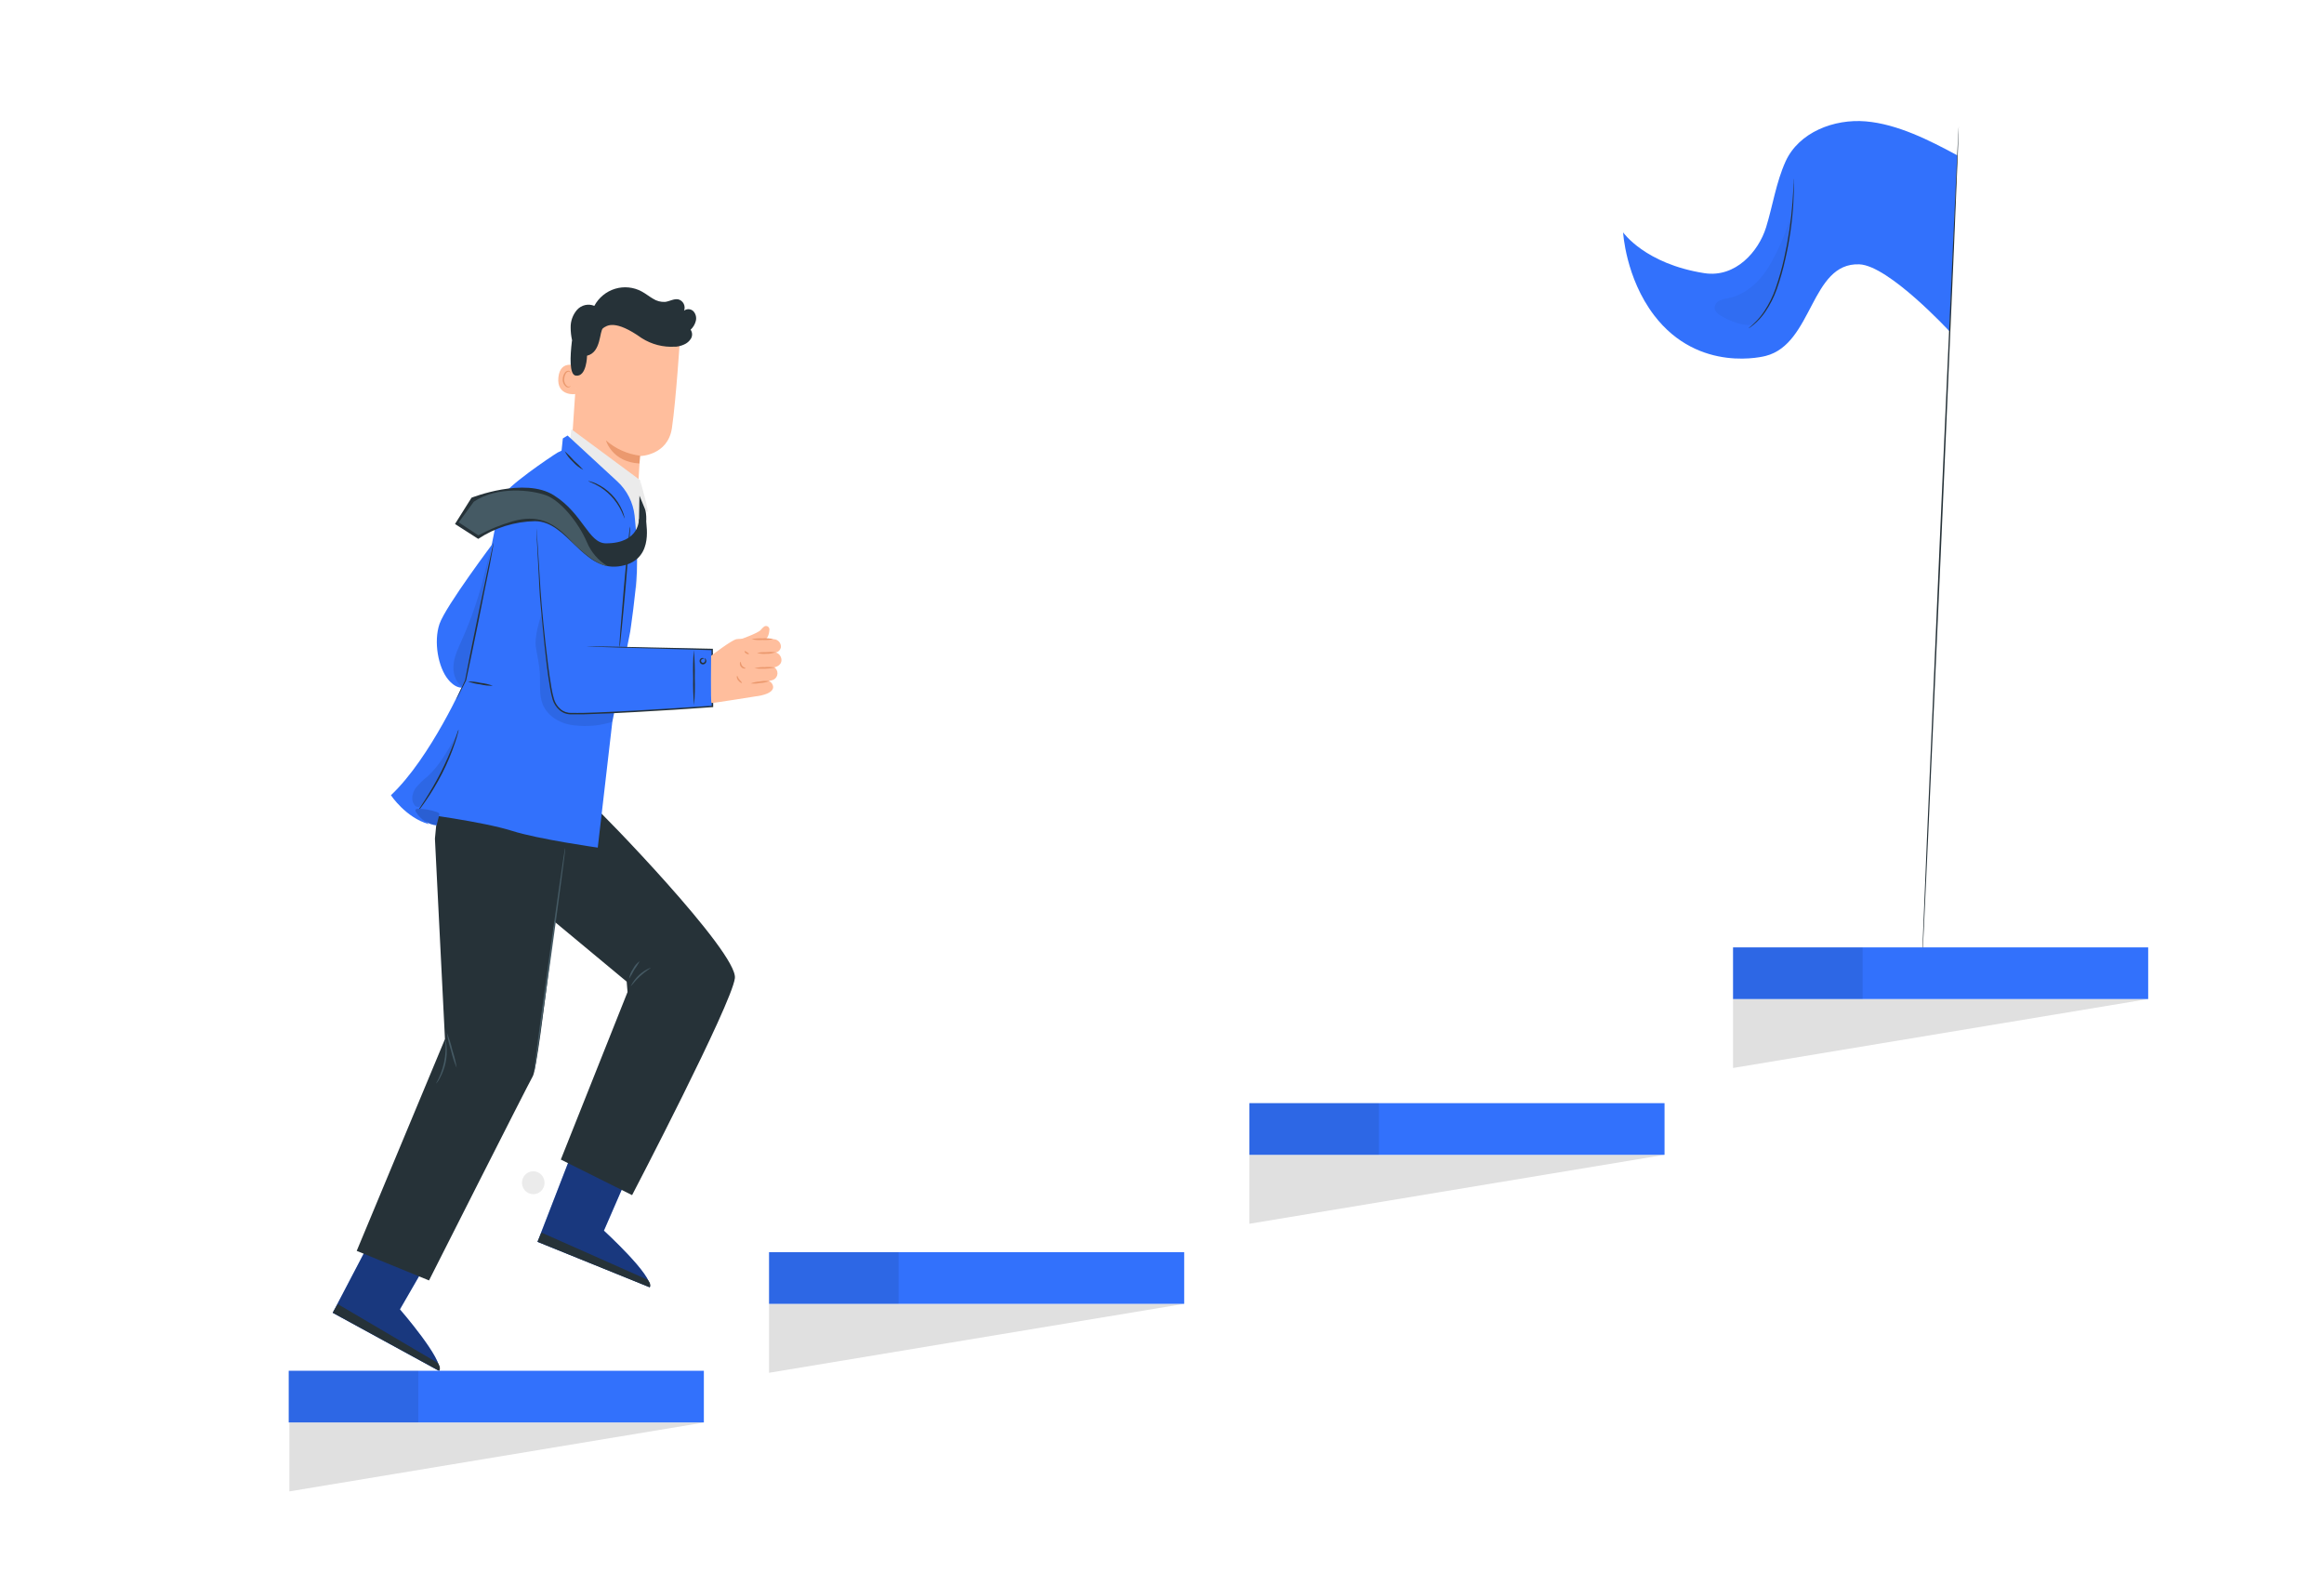 <svg width="238" height="161" viewBox="0 0 238 161" fill="none" xmlns="http://www.w3.org/2000/svg">
<path d="M64.419 120.106L61.845 126.028C61.845 126.028 66.922 130.671 66.542 131.824L55.048 127.171L58.684 117.778L64.419 120.106Z" fill="#3271FC"/>
<path opacity="0.5" d="M64.419 120.106L61.845 126.028C61.845 126.028 66.922 130.671 66.542 131.824L55.048 127.171L58.684 117.778L64.419 120.106Z" fill="black"/>
<path d="M55.048 127.167L55.451 126.224L66.323 131.054C66.323 131.054 66.745 131.485 66.545 131.83L55.048 127.167Z" fill="#263238"/>
<path d="M44.179 128.501L40.955 134.087C40.955 134.087 45.468 139.284 44.972 140.392L34.075 134.441L38.743 125.516L44.179 128.501Z" fill="#3271FC"/>
<path opacity="0.5" d="M44.179 128.501L40.955 134.087C40.955 134.087 45.468 139.284 44.972 140.392L34.075 134.441L38.743 125.516L44.179 128.501Z" fill="black"/>
<path d="M34.075 134.425L34.589 133.546L44.839 139.581C44.839 139.581 45.211 140.06 44.972 140.376L34.075 134.425Z" fill="#263238"/>
<path d="M58.237 50.158L65.301 50.718L65.536 46.706C65.536 46.706 68.392 46.664 68.811 43.84C69.229 41.016 69.655 34.454 69.655 34.454C68.165 33.537 66.462 33.04 64.721 33.015C62.979 32.989 61.262 33.436 59.748 34.309L59.291 34.573L58.237 50.158Z" fill="#FFBE9D"/>
<path d="M65.545 46.664C64.254 46.505 63.039 45.961 62.054 45.099C62.054 45.099 62.67 47.321 65.488 47.463L65.545 46.664Z" fill="#EB996E"/>
<path d="M59.227 37.548C59.183 37.519 57.39 36.698 57.184 38.643C56.977 40.588 58.941 40.395 58.951 40.34C58.961 40.285 59.227 37.548 59.227 37.548Z" fill="#FFBE9D"/>
<path d="M58.443 39.538C58.443 39.538 58.408 39.558 58.348 39.58C58.266 39.605 58.177 39.597 58.1 39.558C57.982 39.466 57.891 39.344 57.835 39.204C57.779 39.064 57.761 38.912 57.783 38.762C57.795 38.596 57.844 38.434 57.926 38.289C57.951 38.23 57.989 38.179 58.038 38.138C58.086 38.098 58.144 38.07 58.205 38.057C58.245 38.051 58.285 38.06 58.319 38.081C58.354 38.102 58.38 38.135 58.392 38.173C58.411 38.228 58.392 38.267 58.392 38.27C58.392 38.273 58.437 38.244 58.431 38.16C58.425 38.111 58.402 38.066 58.367 38.031C58.344 38.008 58.316 37.989 58.285 37.977C58.255 37.965 58.222 37.959 58.189 37.961C58.109 37.968 58.032 37.996 57.965 38.043C57.899 38.089 57.845 38.151 57.809 38.225C57.709 38.384 57.649 38.565 57.634 38.753C57.607 38.925 57.63 39.101 57.701 39.26C57.772 39.419 57.888 39.552 58.034 39.645C58.084 39.667 58.139 39.678 58.194 39.675C58.25 39.672 58.303 39.656 58.351 39.629C58.437 39.587 58.45 39.545 58.443 39.538Z" fill="#EB996E"/>
<path d="M71.26 32.86C71.303 32.687 71.303 32.506 71.259 32.334C71.215 32.161 71.129 32.002 71.01 31.872C70.884 31.749 70.719 31.675 70.545 31.664C70.37 31.653 70.198 31.705 70.058 31.81C70.1 31.696 70.118 31.574 70.111 31.452C70.103 31.33 70.071 31.211 70.016 31.102C69.96 30.993 69.883 30.898 69.79 30.821C69.696 30.745 69.587 30.689 69.471 30.658C69.02 30.564 68.582 30.857 68.125 30.915C67.677 30.944 67.232 30.826 66.856 30.577C66.465 30.352 66.113 30.062 65.716 29.849C64.88 29.396 63.901 29.297 62.992 29.573C62.084 29.848 61.319 30.476 60.864 31.321C60.564 31.197 60.234 31.17 59.918 31.242C59.602 31.315 59.316 31.484 59.097 31.727C58.665 32.223 58.431 32.865 58.44 33.527C58.44 33.968 58.488 34.409 58.583 34.84C58.583 34.876 58.583 34.911 58.567 34.95C58.38 36.508 58.3 38.36 58.951 38.463C60.09 38.643 60.119 36.425 60.119 36.425C61.594 36.077 61.369 33.874 61.763 33.604C62.156 33.333 62.994 32.686 65.71 34.621C66.731 35.272 67.928 35.58 69.131 35.501H69.207H69.226H69.252C69.525 35.471 69.793 35.398 70.045 35.285C70.342 35.163 70.593 34.949 70.762 34.673C70.843 34.534 70.882 34.374 70.876 34.213C70.869 34.052 70.816 33.896 70.724 33.765C70.986 33.523 71.173 33.208 71.26 32.86Z" fill="#263238"/>
<path d="M65.545 49.163L65.231 60.394L58.345 45.354L58.516 43.959L65.545 49.163Z" fill="#EBEBEB"/>
<path d="M60.979 82.731C61.229 82.815 75.576 97.527 75.259 100.171C74.941 102.815 64.733 122.389 64.733 122.389L57.434 118.747L64.266 101.591L64.177 100.525L55.828 93.586L56.276 82.432L60.979 82.731Z" fill="#263238"/>
<path d="M57.888 85.633C57.72 85.887 55.238 109 54.572 110.195C53.905 111.389 43.935 131.125 43.935 131.125L36.531 128.098L45.569 106.411L44.541 85.887L45.096 80.091L56.276 82.432L57.888 85.633Z" fill="#263238"/>
<path d="M54.702 109.802C54.726 109.727 54.742 109.649 54.749 109.57C54.778 109.403 54.813 109.181 54.857 108.904C54.946 108.305 55.073 107.471 55.225 106.447C55.521 104.351 55.927 101.488 56.377 98.326C56.828 95.164 57.196 92.292 57.482 90.199C57.612 89.168 57.72 88.331 57.799 87.732L57.875 87.059C57.883 86.981 57.883 86.902 57.875 86.824C57.875 86.824 57.856 86.905 57.828 87.056C57.799 87.207 57.764 87.445 57.72 87.722L57.355 90.183C57.056 92.276 56.65 95.138 56.203 98.303C55.755 101.469 55.381 104.334 55.099 106.431C54.965 107.458 54.857 108.295 54.781 108.894C54.749 109.174 54.721 109.399 54.702 109.567C54.694 109.645 54.694 109.724 54.702 109.802Z" fill="#455A64"/>
<path d="M45.756 105.748C45.85 106.37 45.994 106.983 46.188 107.58C46.332 108.192 46.527 108.79 46.772 109.367C46.675 108.749 46.527 108.141 46.331 107.548C46.192 106.932 46 106.33 45.756 105.748Z" fill="#455A64"/>
<path d="M44.636 110.984C44.802 110.818 44.939 110.625 45.042 110.414C45.595 109.415 45.835 108.27 45.731 107.129C45.723 106.894 45.676 106.662 45.591 106.444C45.766 108.022 45.432 109.615 44.639 110.984H44.636Z" fill="#455A64"/>
<path d="M66.64 99.096C65.752 99.45 65.023 100.124 64.593 100.989C64.631 101.015 64.987 100.49 65.545 99.971C66.104 99.453 66.675 99.137 66.64 99.096Z" fill="#455A64"/>
<path d="M65.529 98.413C65.233 98.621 64.991 98.899 64.825 99.224C64.612 99.521 64.474 99.866 64.422 100.229C64.617 99.932 64.796 99.625 64.958 99.308C65.165 99.02 65.355 98.722 65.529 98.413Z" fill="#455A64"/>
<path d="M64.539 64.693L62.708 73.921L61.217 86.802C61.217 86.802 55.067 85.929 52.446 85.088C49.406 84.123 42.792 83.279 42.792 83.279L43.909 84.399C41.542 83.726 40.035 81.437 40.035 81.437C44.109 77.602 47.6 69.694 47.6 69.694L50.7 54.07C50.7 54.07 51.17 51.868 51.456 50.886C51.741 49.904 56.447 46.745 57.101 46.346L57.51 46.149L57.64 44.897L58.126 44.6L63.216 49.298C64.208 50.21 64.839 51.458 64.99 52.808C65.205 54.759 65.279 56.723 65.212 58.684C65.152 60.536 64.539 64.693 64.539 64.693Z" fill="#3271FC"/>
<path d="M61.042 48.712C61.042 48.712 63.733 50.177 64.2 51.42C64.666 52.663 63.279 66.29 63.279 66.29L72.949 66.477L72.987 72.321C72.987 72.321 57.631 73.554 57.031 72.711C56.225 71.571 55.286 60.922 55.286 60.922L54.937 53.259C54.937 53.259 55.816 47.418 61.042 48.712Z" fill="#3271FC"/>
<g opacity="0.3">
<path opacity="0.3" d="M62.708 73.921C61.458 74.319 60.138 74.443 58.837 74.285C57.475 74.16 56.089 73.403 55.575 72.115C55.181 71.133 55.346 70.022 55.286 68.963C55.232 68.039 55.01 67.137 54.87 66.226C54.73 65.314 55.187 63.65 55.505 62.764C55.505 62.764 55.847 69.088 56.825 71.745C56.934 72.116 57.14 72.45 57.422 72.711C57.767 72.994 58.243 73.033 58.691 73.065C59.925 73.197 62.902 72.978 62.902 72.978" fill="black"/>
</g>
<path d="M54.943 54.096C54.939 54.143 54.939 54.191 54.943 54.238C54.943 54.334 54.943 54.469 54.959 54.643C54.959 55.01 55 55.535 55.032 56.208C55.064 56.881 55.111 57.722 55.162 58.684C55.213 59.647 55.251 60.752 55.368 61.962C55.486 63.173 55.597 64.5 55.746 65.923C55.895 67.346 56.063 68.866 56.333 70.454C56.396 70.859 56.486 71.26 56.6 71.655C56.731 72.067 56.973 72.435 57.298 72.717C57.631 73.009 58.06 73.164 58.5 73.152C58.926 73.152 59.354 73.152 59.77 73.152C61.496 73.107 63.279 73.02 65.107 72.917C67.852 72.766 70.502 72.595 72.968 72.415H73.037V72.344C73.037 70.267 73.015 68.312 73.002 66.506V66.438H72.936L63.603 66.235L60.995 66.19H60.306C60.151 66.19 60.071 66.19 60.071 66.19C60.071 66.19 60.151 66.19 60.306 66.206L60.992 66.235L63.603 66.319L72.933 66.58L72.866 66.512C72.866 68.316 72.866 70.27 72.885 72.347L72.958 72.27C70.486 72.44 67.84 72.614 65.098 72.766C63.273 72.865 61.49 72.959 59.767 73.004C59.335 73.004 58.91 73.02 58.497 73.004C58.091 73.019 57.694 72.878 57.387 72.608C57.083 72.345 56.858 72.001 56.736 71.616C56.624 71.229 56.536 70.835 56.473 70.438C56.203 68.856 56.032 67.337 55.87 65.93C55.708 64.522 55.584 63.186 55.473 61.975C55.362 60.765 55.308 59.663 55.245 58.7C55.181 57.738 55.13 56.91 55.089 56.228C55.048 55.545 55.01 55.03 54.984 54.666C54.984 54.492 54.962 54.344 54.953 54.257C54.956 54.203 54.953 54.149 54.943 54.096Z" fill="#263238"/>
<path d="M71.083 72.234C71.158 71.292 71.18 70.346 71.149 69.401C71.17 68.455 71.138 67.509 71.054 66.567C70.979 67.51 70.957 68.456 70.987 69.401C70.966 70.346 70.998 71.292 71.083 72.234Z" fill="#263238"/>
<path d="M72.104 67.456C72.124 67.456 72.028 67.333 71.844 67.398C71.79 67.417 71.743 67.451 71.708 67.497C71.673 67.543 71.652 67.598 71.647 67.655C71.639 67.727 71.653 67.8 71.688 67.863C71.723 67.927 71.776 67.977 71.841 68.008C71.906 68.038 71.978 68.047 72.048 68.034C72.118 68.02 72.182 67.985 72.231 67.932C72.272 67.894 72.302 67.846 72.319 67.792C72.336 67.739 72.338 67.681 72.327 67.626C72.282 67.44 72.155 67.401 72.152 67.42C72.149 67.44 72.212 67.507 72.216 67.639C72.216 67.674 72.21 67.708 72.196 67.74C72.182 67.772 72.162 67.8 72.136 67.823C72.105 67.849 72.068 67.866 72.028 67.872C71.989 67.878 71.948 67.874 71.911 67.858C71.876 67.84 71.846 67.812 71.826 67.778C71.805 67.744 71.794 67.705 71.793 67.665C71.794 67.631 71.804 67.599 71.821 67.57C71.838 67.541 71.863 67.517 71.892 67.501C72.003 67.433 72.095 67.475 72.104 67.456Z" fill="#263238"/>
<path d="M50.653 55.41C50.653 55.41 45.62 62.085 45.007 63.901C44.395 65.717 44.868 68.332 45.893 69.581C46.918 70.83 47.743 70.322 47.743 70.322L50.653 55.41Z" fill="#3271FC"/>
<path d="M47.917 69.787C48.327 69.937 48.753 70.038 49.187 70.087C49.609 70.188 50.041 70.235 50.475 70.228C50.065 70.078 49.639 69.977 49.206 69.929C48.784 69.828 48.351 69.78 47.917 69.787Z" fill="#263238"/>
<path d="M46.965 74.704C46.908 74.816 46.863 74.934 46.829 75.055C46.753 75.287 46.638 75.615 46.489 76.021C46.099 77.078 45.647 78.112 45.138 79.115C44.624 80.116 44.061 81.09 43.449 82.033C43.214 82.397 43.021 82.677 42.884 82.886C42.807 82.985 42.741 83.093 42.688 83.208C42.78 83.123 42.863 83.028 42.935 82.925C43.084 82.735 43.294 82.454 43.541 82.097C44.185 81.172 44.766 80.204 45.28 79.199C45.795 78.191 46.234 77.145 46.594 76.069C46.73 75.657 46.832 75.319 46.889 75.084C46.931 74.961 46.957 74.834 46.965 74.704Z" fill="#263238"/>
<g opacity="0.3">
<path opacity="0.3" d="M46.616 75.496C45.817 76.939 44.998 78.394 43.786 79.511C43.327 79.865 42.912 80.272 42.548 80.725C42.231 81.205 42.082 81.875 42.393 82.368C42.439 82.459 42.512 82.535 42.601 82.584C42.691 82.632 42.793 82.653 42.894 82.641C43.027 82.59 43.138 82.494 43.211 82.371C44.729 80.387 45.863 78.13 46.553 75.718" fill="black"/>
</g>
<g opacity="0.3">
<path opacity="0.3" d="M47.283 70.296C46.594 69.793 46.353 68.84 46.454 67.984C46.556 67.127 46.943 66.342 47.289 65.559C48.335 63.219 49.154 60.782 49.736 58.282L50.227 56.431L47.74 69.632L47.283 70.296Z" fill="black"/>
</g>
<path d="M59.732 48.12C59.435 47.783 59.117 47.465 58.78 47.17C58.482 46.828 58.164 46.506 57.828 46.204C58.039 46.605 58.319 46.966 58.653 47.27C58.957 47.618 59.323 47.907 59.732 48.12Z" fill="#263238"/>
<path d="M60.239 49.266C60.239 49.295 60.531 49.385 60.976 49.607C62.142 50.194 63.081 51.16 63.644 52.351C63.86 52.805 63.962 53.108 63.962 53.101C63.963 53.026 63.951 52.95 63.927 52.879C63.878 52.682 63.814 52.489 63.736 52.303C63.212 51.052 62.237 50.051 61.011 49.504C60.828 49.423 60.639 49.356 60.446 49.305C60.38 49.28 60.31 49.267 60.239 49.266Z" fill="#263238"/>
<path d="M46.73 71.626C46.763 71.587 46.789 71.543 46.81 71.497L47.01 71.114C47.191 70.756 47.435 70.27 47.736 69.677C48.054 68.216 48.495 66.084 48.98 63.711C49.431 61.46 49.821 59.435 50.139 57.96L50.456 56.212C50.488 56.022 50.516 55.864 50.538 55.735C50.552 55.68 50.557 55.624 50.554 55.568C50.533 55.619 50.517 55.673 50.507 55.728C50.478 55.854 50.44 56.012 50.396 56.202C50.3 56.633 50.17 57.219 50.015 57.937C49.697 59.425 49.285 61.447 48.822 63.679C48.336 66.052 47.911 68.187 47.629 69.658C47.346 70.26 47.118 70.753 46.95 71.117L46.772 71.513C46.754 71.549 46.741 71.587 46.73 71.626Z" fill="#263238"/>
<path d="M63.444 66.287C63.485 66.129 63.51 65.967 63.521 65.804C63.556 65.463 63.603 65.015 63.66 64.477C63.774 63.36 63.92 61.811 64.07 60.105C64.219 58.398 64.346 56.846 64.431 55.722C64.469 55.184 64.498 54.737 64.523 54.395C64.538 54.233 64.538 54.069 64.523 53.906C64.487 54.065 64.463 54.226 64.45 54.389C64.415 54.73 64.368 55.178 64.308 55.716C64.197 56.833 64.05 58.379 63.901 60.088C63.752 61.798 63.625 63.347 63.54 64.468C63.502 65.005 63.473 65.453 63.448 65.797C63.435 65.96 63.434 66.124 63.444 66.287Z" fill="#263238"/>
<path d="M72.825 67.159C72.825 67.159 74.913 65.549 75.421 65.456C75.811 65.382 78.137 65.424 79.206 65.456C79.406 65.454 79.599 65.532 79.742 65.673C79.886 65.814 79.969 66.007 79.974 66.21C79.977 66.235 79.977 66.261 79.974 66.287C79.948 66.415 79.886 66.534 79.796 66.628C79.706 66.723 79.592 66.79 79.467 66.821C79.629 66.874 79.77 66.978 79.871 67.117C79.972 67.257 80.027 67.425 80.028 67.597C80.028 68.209 79.308 68.338 79.308 68.338L79.413 68.435C79.503 68.528 79.567 68.643 79.599 68.77C79.63 68.896 79.627 69.029 79.591 69.154C79.555 69.279 79.486 69.393 79.392 69.482C79.298 69.571 79.183 69.633 79.057 69.662L78.74 69.739C78.862 69.789 78.967 69.872 79.045 69.98C79.123 70.087 79.17 70.214 79.181 70.347C79.181 71.152 77.379 71.313 77.379 71.313C77.379 71.313 72.958 72.025 72.863 71.993C72.768 71.96 72.825 67.159 72.825 67.159Z" fill="#FFBE9D"/>
<path d="M78.797 64.49C78.778 64.757 78.715 65.324 78.27 65.579L75.805 65.482C75.805 65.482 77.639 64.838 77.902 64.516C78.004 64.384 78.123 64.266 78.254 64.165C78.309 64.128 78.373 64.107 78.439 64.105C78.505 64.103 78.57 64.12 78.627 64.154C78.684 64.188 78.73 64.237 78.76 64.297C78.79 64.356 78.803 64.424 78.797 64.49Z" fill="#FFBE9D"/>
<path d="M76.966 65.456C77.334 65.544 77.713 65.572 78.089 65.537C78.466 65.559 78.843 65.532 79.213 65.456C78.843 65.372 78.464 65.345 78.086 65.376C77.711 65.356 77.335 65.384 76.966 65.456Z" fill="#EB996E"/>
<path d="M77.518 66.854C77.831 66.956 78.162 66.99 78.489 66.953C78.815 66.966 79.139 66.908 79.441 66.783C79.12 66.747 78.795 66.747 78.473 66.783C78.153 66.77 77.833 66.794 77.518 66.854Z" fill="#EB996E"/>
<path d="M76.265 66.673C76.227 66.699 76.265 66.834 76.414 66.924C76.563 67.015 76.696 67.005 76.699 66.96C76.703 66.915 76.611 66.86 76.503 66.789C76.395 66.718 76.303 66.654 76.265 66.673Z" fill="#EB996E"/>
<path d="M77.248 68.438C77.954 68.522 78.667 68.498 79.365 68.367C79.015 68.296 78.657 68.28 78.302 68.319C77.947 68.305 77.592 68.345 77.248 68.438Z" fill="#EB996E"/>
<path d="M75.843 67.768C75.824 67.768 75.785 67.813 75.773 67.91C75.759 68.041 75.797 68.173 75.877 68.277C75.958 68.381 76.075 68.449 76.204 68.467C76.3 68.467 76.357 68.467 76.357 68.431C76.357 68.396 76.144 68.361 76.004 68.177C75.865 67.993 75.881 67.778 75.843 67.768Z" fill="#EB996E"/>
<path d="M76.874 69.987C77.191 70.026 77.513 70.013 77.826 69.948C78.152 69.936 78.474 69.869 78.778 69.748C78.461 69.709 78.139 69.722 77.826 69.787C77.5 69.8 77.178 69.868 76.874 69.987Z" fill="#EB996E"/>
<path d="M75.5 69.198C75.481 69.198 75.449 69.249 75.452 69.349C75.465 69.467 75.511 69.579 75.586 69.671C75.763 69.893 75.966 69.974 75.989 69.942C76.011 69.909 75.859 69.758 75.709 69.571C75.56 69.385 75.525 69.207 75.5 69.198Z" fill="#EB996E"/>
<path d="M44.744 84.528C44.308 84.486 43.887 84.34 43.517 84.103C43.146 83.866 42.835 83.544 42.608 83.163C42.558 83.076 42.513 82.957 42.58 82.883C42.606 82.861 42.636 82.845 42.668 82.835C42.7 82.825 42.734 82.821 42.767 82.825C43.457 82.82 44.143 82.939 44.792 83.179C44.83 83.188 44.865 83.205 44.897 83.229C44.928 83.252 44.954 83.283 44.972 83.317C44.99 83.372 44.99 83.43 44.972 83.485C44.887 83.823 44.801 84.161 44.712 84.502" fill="#3271FC"/>
<g opacity="0.4">
<path opacity="0.4" d="M44.744 84.528C44.308 84.486 43.887 84.34 43.517 84.103C43.146 83.866 42.835 83.544 42.608 83.163C42.558 83.076 42.513 82.957 42.58 82.883C42.606 82.861 42.636 82.845 42.668 82.835C42.7 82.825 42.734 82.821 42.767 82.825C43.457 82.82 44.143 82.939 44.792 83.179C44.83 83.188 44.865 83.205 44.897 83.229C44.928 83.252 44.954 83.283 44.972 83.317C44.99 83.372 44.99 83.43 44.972 83.485C44.887 83.823 44.801 84.161 44.712 84.502" fill="black"/>
</g>
<path d="M65.545 49.163C65.545 49.163 66.561 52.618 66.281 52.422C66.002 52.225 65.396 51.681 65.396 51.681L65.545 49.163Z" fill="#EBEBEB"/>
<path d="M65.488 50.757L66.04 52.103C66.095 52.242 66.132 52.388 66.148 52.538C66.196 52.914 66.246 53.603 66.028 53.652C65.917 53.658 65.806 53.639 65.703 53.596C65.6 53.553 65.508 53.487 65.434 53.404L65.488 50.757Z" fill="#263238"/>
<path d="M48.289 50.969C48.289 50.969 53.712 48.822 56.717 50.718C59.722 52.615 60.268 55.642 62.058 55.642C65.548 55.642 65.434 53.143 65.434 53.143L66.177 53.371C66.177 53.883 66.983 57.557 63.321 58.005C59.659 58.453 58.097 53.375 54.791 53.371C52.722 53.407 50.706 54.035 48.974 55.184L46.597 53.661L48.289 50.969Z" fill="#263238"/>
<path d="M62.197 57.96C61.262 57.395 60.529 56.54 60.106 55.522C59.262 53.549 57.453 51.298 55.943 50.731C54.432 50.164 50.938 49.765 48.523 51.375L46.978 53.494L48.983 54.817C50.111 54.216 51.297 53.734 52.522 53.378C55.016 52.673 56.533 53.471 57.983 54.862C58.072 54.949 58.158 55.036 58.227 55.12C58.928 55.878 59.697 56.568 60.525 57.181C61.245 57.673 61.88 57.96 62.197 57.96Z" fill="#455A64"/>
<path d="M174.533 27.972C177.751 28.478 180.108 25.718 180.86 23.294C181.555 21.04 181.885 18.692 182.86 16.532C184.224 13.537 187.835 12.152 191.075 12.429C194.315 12.706 197.584 14.361 200.453 15.91L199.659 33.942C199.659 33.942 193.417 27.18 190.415 27.07C185.408 26.868 185.681 35.217 180.819 36.45C180.819 36.45 174.003 38.324 169.395 32.287C166.472 28.452 166.222 23.796 166.222 23.796C166.222 23.796 168.462 27.022 174.533 27.972Z" fill="#3271FC"/>
<path d="M200.593 12.935C200.548 12.935 199.672 32.087 198.638 55.712C197.603 79.338 196.797 98.497 196.842 98.5C196.886 98.503 197.759 79.35 198.797 55.719C199.834 32.087 200.637 12.938 200.593 12.935Z" fill="#263238"/>
<g opacity="0.2">
<path opacity="0.2" d="M183.419 22.044C182.873 23.949 182.077 25.771 181.051 27.46C180.125 28.932 178.719 30.171 177.034 30.529C176.725 30.571 176.423 30.65 176.133 30.764C175.988 30.824 175.862 30.922 175.767 31.048C175.673 31.175 175.614 31.324 175.596 31.482C175.596 31.955 176.063 32.264 176.482 32.474C177.064 32.798 177.686 33.04 178.332 33.195C178.966 33.317 179.493 33.388 179.941 32.873C180.374 32.442 180.763 31.969 181.102 31.459C182.571 28.919 183.298 25.287 183.419 22.414" fill="black"/>
</g>
<path d="M179.055 33.627C179.055 33.627 179.106 33.604 179.198 33.543C179.331 33.455 179.46 33.359 179.582 33.256C180.034 32.877 180.433 32.437 180.769 31.949C181.266 31.224 181.666 30.436 181.959 29.605C182.315 28.59 182.608 27.555 182.838 26.504C183.274 24.599 183.549 22.66 183.66 20.708C183.701 19.961 183.707 19.355 183.707 18.937C183.707 18.74 183.707 18.583 183.707 18.454C183.713 18.398 183.713 18.342 183.707 18.286C183.693 18.341 183.687 18.397 183.688 18.454C183.688 18.583 183.688 18.74 183.669 18.934C183.65 19.352 183.628 19.958 183.571 20.701C183.427 22.642 183.138 24.569 182.708 26.465C182.475 27.511 182.183 28.542 181.832 29.553C181.544 30.374 181.156 31.155 180.677 31.878C180.354 32.365 179.974 32.809 179.544 33.201C179.236 33.488 179.046 33.617 179.055 33.627Z" fill="#263238"/>
<path d="M219.995 102.306L177.481 109.367V102.306H219.995Z" fill="#E0E0E0"/>
<path d="M170.465 118.261L127.949 125.322V118.261H170.465Z" fill="#E0E0E0"/>
<path d="M121.275 133.521L78.759 140.582V133.521H121.275Z" fill="#E0E0E0"/>
<path d="M72.149 145.666L29.636 152.728V145.666H72.149Z" fill="#E0E0E0"/>
<path d="M177.481 97.019H219.995V102.309H177.481V97.019Z" fill="#3271FC"/>
<g opacity="0.3">
<path opacity="0.3" d="M177.481 97.019H190.749V102.309H177.481V97.019Z" fill="black"/>
</g>
<path d="M127.952 112.97H170.465V118.261H127.952V112.97Z" fill="#3271FC"/>
<g opacity="0.3">
<path opacity="0.3" d="M127.949 112.97H141.217V118.261H127.949V112.97Z" fill="black"/>
</g>
<path d="M78.759 128.23H121.272V133.521H78.759V128.23Z" fill="#3271FC"/>
<g opacity="0.3">
<path opacity="0.3" d="M78.759 128.23H92.027V133.521H78.759V128.23Z" fill="black"/>
</g>
<path d="M29.569 140.376H72.082V145.666H29.569V140.376Z" fill="#3271FC"/>
<g opacity="0.3">
<path opacity="0.3" d="M29.569 140.376H42.837V145.666H29.569V140.376Z" fill="black"/>
</g>
<path d="M55.768 121.124C55.767 121.355 55.699 121.581 55.572 121.774C55.445 121.966 55.264 122.116 55.053 122.204C54.842 122.292 54.61 122.315 54.386 122.269C54.162 122.224 53.956 122.112 53.795 121.948C53.634 121.784 53.524 121.575 53.48 121.348C53.436 121.12 53.459 120.885 53.546 120.671C53.634 120.457 53.782 120.274 53.972 120.146C54.161 120.017 54.385 119.948 54.613 119.948C54.765 119.948 54.916 119.979 55.056 120.038C55.196 120.097 55.324 120.183 55.431 120.293C55.538 120.402 55.623 120.531 55.681 120.674C55.739 120.817 55.769 120.969 55.768 121.124Z" fill="#EBEBEB"/>
</svg>
